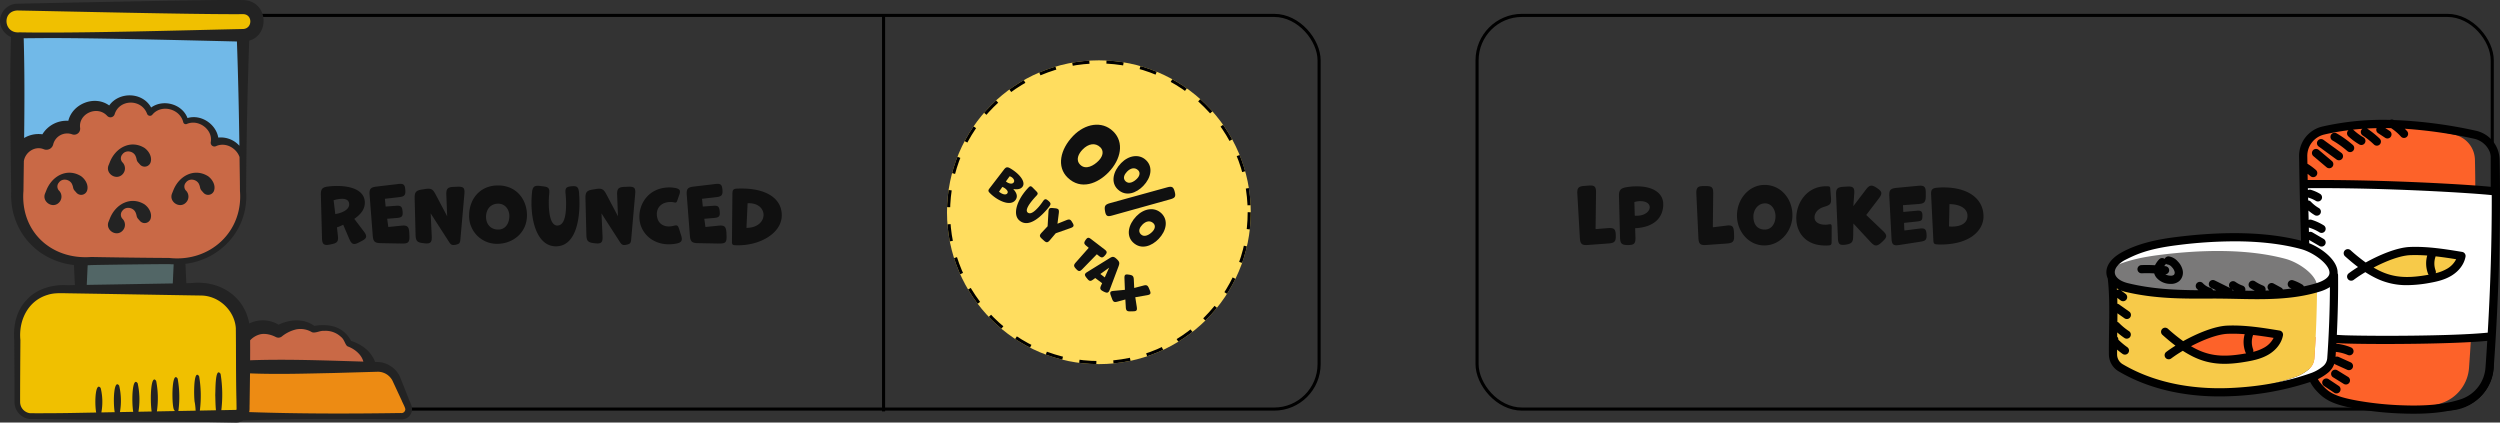 <?xml version="1.0" encoding="UTF-8"?>
<svg xmlns="http://www.w3.org/2000/svg" width="1613" height="272.616" viewBox="0 0 1613 272.616">
  <rect x="0" y="0" width="1613" height="272.616" fill="#333333" stroke="none"/>
  <g id="Gruppe_46" data-name="Gruppe 46" transform="translate(-153 -1233.066)">
    <g id="Gruppe_30" data-name="Gruppe 30">
      <g id="Rechteck_9" data-name="Rechteck 9" transform="translate(261.083 1242)" fill="none" stroke="#000" stroke-width="2">
        <rect width="744" height="256" rx="30" stroke="none"></rect>
        <rect x="1" y="1" width="742" height="254" rx="29" fill="none"></rect>
      </g>
      <line id="Linie_1" data-name="Linie 1" y2="256" transform="translate(723.083 1242.5)" fill="none" stroke="#000" stroke-width="2"></line>
      <path id="Pfad_229" data-name="Pfad 229" d="M15.19-28.665c2.45,0,4.606.833,4.606,3.675,0,3.087-4.018,5.39-8.967,6.174L9.751-27.734A19.656,19.656,0,0,1,15.19-28.665Zm7.889,12.936c4.312-2.94,6.811-6.321,6.811-10.437,0-7.84-8.477-10.78-17.787-10.78a46.545,46.545,0,0,0-5.831.343c-3.773.441-4.851,1.617-4.753,5.439L2.254-3.283C2.352.588,3.43,1.617,7.2.882l.98-.2C12.054-.1,12.936-.98,12.495-4.9l-.588-5.341a24.677,24.677,0,0,0,4.018-1.715l3.92,9.163C21.413.784,22.687,1.274,26.166-.539l1.666-.882c3.43-1.764,3.724-3.087,1.421-6.174Zm35.476,8.82c-.245-3.92-1.274-4.8-5.194-4.41l-8.33.833L44.3-15.778l6.468-.539c3.087-.294,3.773-1.127,3.479-4.214-.294-3.185-1.127-3.871-4.263-3.626l-6.664.49-.49-5,9.31-1.078c3.332-.392,4.116-1.323,3.871-4.7-.294-3.43-1.176-4.165-4.508-3.773L37.436-36.554c-3.92.49-4.753,1.519-4.459,5.488L34.986-5c.294,3.969,1.323,4.9,5.292,4.949L54.047.2c3.92.049,4.753-.931,4.606-4.851ZM94.129-31.85c.343-3.871-.588-4.753-4.459-4.606l-2.5.1c-3.92.147-4.851,1.274-4.7,5.194l.539,13.769L75.558-31.507c-1.862-3.577-3.087-4.067-7.056-3.43l-1.813.294c-3.969.637-4.753,1.862-4.655,5.831l.588,23.373c.1,3.969,1.078,5,5,5.39l.784.1c3.822.392,4.8-.539,4.655-4.41l-.686-14.9L84.231-.833C85.456,1.078,86.24,1.421,88.494.98,90.8.49,91.336-.1,91.532-2.352Zm21.707-5.439c-11.76,0-18.669,8.869-18.669,19.551A17.944,17.944,0,0,0,115.2.392c10.192,0,19.306-7.1,19.306-18.473C134.505-28.028,127.841-37.289,115.836-37.289Zm.147,28.469c-5.39,0-7.889-4.018-7.889-8.134,0-5.1,3.087-8.575,7.84-8.575,4.7,0,7.2,4.067,7.2,7.889C123.137-12.446,120.344-8.82,115.983-8.82ZM159.74-25.529c0,8.281-1.372,14.112-5.684,14.112-3.822,0-5.488-6.076-5.488-15.141,0-1.47.1-3.234.245-4.9.441-4.067-.2-4.851-4.263-5.292l-1.47-.2c-3.871-.49-5,.539-5.341,4.361-.2,2.156-.343,4.361-.343,6.272,0,15.239,5.047,28.322,15.778,28.322,11.613,0,15.19-14.357,15.19-27.783,0-2.4-.1-4.8-.294-7.056-.343-3.381-1.323-4.263-4.7-3.92-3.626.294-4.312,1.176-3.969,4.7C159.593-30.037,159.74-27.832,159.74-25.529Zm44.59-6.321c.343-3.871-.588-4.753-4.459-4.606l-2.5.1c-3.92.147-4.851,1.274-4.7,5.194l.539,13.769-7.448-14.112c-1.862-3.577-3.087-4.067-7.056-3.43l-1.813.294c-3.969.637-4.753,1.862-4.655,5.831l.588,23.373c.1,3.969,1.078,5,5,5.39l.784.1c3.822.392,4.8-.539,4.655-4.41l-.686-14.9L194.432-.833c1.225,1.911,2.009,2.254,4.263,1.813,2.3-.49,2.842-1.078,3.038-3.332Zm21.707,21.021c-4.165,0-7.742-2.5-7.742-8.134,0-3.871,2.793-7.644,8.967-7.644a8.439,8.439,0,0,1,1.911.2c1.568.392,1.862.2,2.352-1.274l1.274-3.626c.931-2.646.343-3.724-2.45-4.312a21.084,21.084,0,0,0-3.822-.392c-13.083,0-19.5,9.9-19.5,18.914,0,9.751,7.742,17.787,19.012,17.787A27.239,27.239,0,0,0,230.79.245c3.479-.686,4.214-1.96,3.185-5.292l-1.323-4.165c-.735-2.352-1.225-2.646-3.626-2.009A12.515,12.515,0,0,1,226.037-10.829Zm37.142,3.92c-.245-3.92-1.274-4.8-5.194-4.41l-8.33.833-.735-5.292,6.468-.539c3.087-.294,3.773-1.127,3.479-4.214-.294-3.185-1.127-3.871-4.263-3.626l-6.664.49-.49-5,9.31-1.078c3.332-.392,4.116-1.323,3.871-4.7-.294-3.43-1.176-4.165-4.508-3.773L242.06-36.554c-3.92.49-4.753,1.519-4.459,5.488L239.61-5c.294,3.969,1.323,4.9,5.292,4.949L258.671.2c3.92.049,4.753-.931,4.606-4.851Zm7.693,8.232c14.308,0,28.028-7.938,28.028-19.355S288.022-35.28,273.273-35.28c-1.029,0-2.107,0-3.136.049-2.45.1-3.038.735-3.087,3.185L266.756-.882c0,1.617.392,2.058,2.009,2.156C269.451,1.323,270.186,1.323,270.872,1.323ZM276.115-9.9l.735-15.876c.294,0,.588-.049.833-.049,6.272,0,9.457,3.724,9.457,7.546C287.14-14.161,283.465-9.947,276.115-9.9Z" transform="translate(358.5 1390)" fill="#101010"></path>
      <g id="food_1_" data-name="food (1)" transform="translate(153 1233.066)">
        <g id="a" transform="translate(2.077 4.578)">
          <path id="Pfad_161" data-name="Pfad 161" d="M148.634,68.306v54.613H12.1a9.129,9.129,0,0,1-9.1-9.1V68.306A27.328,27.328,0,0,1,30.306,41h91.021A27.328,27.328,0,0,1,148.634,68.306Z" transform="translate(6.102 141.042)" fill="#f0c000"></path>
          <path id="Pfad_162" data-name="Pfad 162" d="M164.838,10.1a8.9,8.9,0,0,1-2.685,6.417,8.9,8.9,0,0,1-6.417,2.685H10.1A9.129,9.129,0,0,1,1,10.1,8.9,8.9,0,0,1,3.685,3.685,8.9,8.9,0,0,1,10.1,1H155.736A9.129,9.129,0,0,1,164.838,10.1Z" transform="translate(-1 -1)" fill="#f0c000"></path>
          <path id="Pfad_163" data-name="Pfad 163" d="M148.634,5V86.919a13.635,13.635,0,0,0-13.653-13.653,13.138,13.138,0,0,0-4.642.865c0-.273.091-.592.091-.865a13.624,13.624,0,0,0-18.75-12.652,13.519,13.519,0,0,0-23.074-5.689,13.6,13.6,0,0,0-25.577,0,13.594,13.594,0,0,0-23.62,9.239c0,.273.091.592.091.865a13.139,13.139,0,0,0-4.642-.865,13.533,13.533,0,0,0-13.107,10.1A13.624,13.624,0,0,0,3,86.919V5Z" transform="translate(6.102 13.204)" fill="#71b9e8"></path>
          <path id="Pfad_164" data-name="Pfad 164" d="M148.634,54.96V77.715a40.963,40.963,0,0,1-40.96,40.96H43.96A40.963,40.963,0,0,1,3,77.715V54.96A13.624,13.624,0,0,1,21.75,42.308,13.533,13.533,0,0,1,34.857,32.2a13.139,13.139,0,0,1,4.642.865c0-.273-.091-.592-.091-.865a13.594,13.594,0,0,1,23.62-9.239,13.6,13.6,0,0,1,25.577,0,13.519,13.519,0,0,1,23.074,5.689,13.624,13.624,0,0,1,18.75,12.652c0,.273-.091.592-.091.865a13.139,13.139,0,0,1,4.642-.865A13.635,13.635,0,0,1,148.634,54.96Z" transform="translate(6.102 45.164)" fill="#c96946"></path>
          <path id="Pfad_165" data-name="Pfad 165" d="M12,37H75.715V55.2H12Z" transform="translate(38.062 126.838)" fill="#526666"></path>
          <path id="Pfad_166" data-name="Pfad 166" d="M137.308,83.857H35V52h86.561a13.686,13.686,0,0,1,12.561,8.283l7.373,17.249A4.523,4.523,0,0,1,137.308,83.857Z" transform="translate(119.736 180.104)" fill="#ed8b13"></path>
          <path id="Pfad_167" data-name="Pfad 167" d="M116.919,73.225H35v-18.2c9.1-13.653,22.755-4.551,22.755-4.551,13.653-9.1,22.755-1.411,22.755-1.411,18.2-4.551,22.755,9.1,22.755,9.1C116.919,62.712,116.919,73.225,116.919,73.225Z" transform="translate(119.736 158.879)" fill="#c96946"></path>
        </g>
        <g id="b" transform="translate(0 0)">
          <path id="Pfad_168" data-name="Pfad 168" d="M43.862,184.007c-8.988-.569-19.6,2.153-25.932,9.33-6.868,6.849-8.888,16.748-8.2,26.091l.177,26.61v13.307a11.009,11.009,0,0,0,9.621,10.982c17.7,0,113.44,1.939,133.273,2.28a8.247,8.247,0,0,0,4.578-1.293c19.369-.742,38.739-1.051,58.108-1.042l29.068.086,14.536.237a6.961,6.961,0,0,0,4.729-1.393,6.773,6.773,0,0,0,2.553-4.533c.246-3.286-1.547-5.3-2.348-7.951L258.6,243.075a16.619,16.619,0,0,0-13.89-9.516c-.724-.018-1.47-.041-2.2-.059-2.462-6.872-8.624-11.4-15.455-13.553a18.206,18.206,0,0,0-3.928-5.188c-5.215-5.038-12.93-5.689-19.774-4.492-6.758-4.97-15.774-4.292-23.078-.783a19.793,19.793,0,0,0-18.9-.765c-3.177-17.353-18.7-28.126-37.678-26.059l-2.926.05-.578-12.474c22.987-2.89,40.928-22.409,39.153-47.031q.266-48.489,1.989-96.974C174.919,22.39,173.558.481,157.361.03L156,.017l-2.722-.023L142.383,0C114.449.258,40.631,1.778,11.722,2.388a11.31,11.31,0,0,0-10.4,7.2c-2.38,5.652.965,12.11,6.3,14.295C6.644,56.991,7.349,90.1,7.768,123.2c-1.265,25.627,16.68,45.133,40.482,47.786l.6,12.939c-2.931.05-4.988.082-4.988.082Zm209.854,61.48,6.071,13.052c.432,1.192,2.421,4.719,2.262,5.684a2.5,2.5,0,0,1-2.949,2.253c-31.794.492-65.927.523-97.811-.61a8.225,8.225,0,0,0,.191-.942c.141-1.743.027-2.371.1-3.773.086-6.572.2-13.407.278-20.252,17.881.71,35.762.127,53.639-.232l28.922-.824A10.682,10.682,0,0,1,253.716,245.487ZM178.578,217.48a3.555,3.555,0,0,0,3.7-.314,23.178,23.178,0,0,1,9.371-4.647,14.289,14.289,0,0,1,10.158,1.811c2.312.828,5.234-1.12,7.755-.856A14.488,14.488,0,0,1,220.6,217.4c2.23,1.675,2.681,5.379,4.31,6.108,4.455,1.6,8.938,5.27,10.062,9.789-23.957-.7-49.465-1.716-73.049-.851.027-4.351.036-8.656,0-12.87a13.124,13.124,0,0,1,6.522-3.882c3.168-.787,7.3.273,10.122,1.789ZM130.3,190.67c11.446.1,21.6,9.625,22.4,21.026.187,14.846.018,31.157.391,46.13l.091,6.2a.442.442,0,0,1-.378.432l-9.462.178a84.083,84.083,0,0,0-.478-23.411c-3.686-5.2-3.236,11.81-3.45,13.653.109.942.046,5.925.464,9.821l-10.395.2a75.008,75.008,0,0,0-.469-22.15c-3.932-5.68-3.391,15.619-2.785,16.985a45.75,45.75,0,0,1,.537,5.22l-11.141.209a66.518,66.518,0,0,0-.46-20.894c-4.178-6.162-3.923,19.629-2.125,20.316a2.3,2.3,0,0,1,.218.623l-11.491.214a58.544,58.544,0,0,0-.451-19.633c-3.422-5.147-4.091,11.742-2.926,19.7l-8.52.159a49.37,49.37,0,0,0-.492-18.341c-3.427-4.915-4.073,10.932-2.894,18.4l-8.551.159a42.722,42.722,0,0,0-.492-17.048c-3.413-4.665-4.064,10.131-2.89,17.112l-8.6.159a37.565,37.565,0,0,0-.451-15.756c-3.391-4.4-4.069,9.339-2.908,15.82l-16.229.3c-8.77.159-17.963.187-26.392.15a7.308,7.308,0,0,1-6.444-7.259c-.046-8.492.123-31.148.182-39.917-1.274-12.779,4.993-25.554,17.713-29.227,3.9-1.252,7.851-1.07,12.443-.983l26.61.437,53.22.915,6.608.1ZM141.378,88.758c-1.552-8.815-11.155-15.187-19.856-12.6-3.459-9.1-15.7-12.443-23.474-6.781C92.581,59.367,77.531,58.917,71,68.046c-9.352-6.813-23.656-1.183-26.373,9.885A18.279,18.279,0,0,0,27.9,86.651a17.979,17.979,0,0,0-11.783,2.385c.25-21.449.337-42.9-.282-64.352,3.9-.036,9.052-.082,10.859-.091C55.158,24.306,121.062,26,153.4,26.763c.81,22.423,1.293,44.846,1.6,67.269a16.1,16.1,0,0,0-13.621-5.27Zm-129.655-82c34.629.655,107.664,2.408,141.556,2.394.846-.009,3.281-.027,4.082-.036,6.321.077,6.208,9.348,0,9.589-37.387.806-107.737,2.867-144.278,2.153-10.213.978-11.51-13.667-1.356-14.1ZM15.677,123.2q.123-9.619.259-19.233c.9-5.853,7.2-10.017,12.816-7.7a4.5,4.5,0,0,0,6.1-3.04,9.314,9.314,0,0,1,12-6.649,4.106,4.106,0,0,0,2.075.287,3.846,3.846,0,0,0,3.309-4.319c-1.242-9.216,11.018-14.723,17.4-7.873a3.03,3.03,0,0,0,1.356.892A2.819,2.819,0,0,0,74.509,73.7c3.045-9.839,17.258-10.058,20.921-.319a1.98,1.98,0,0,0,3.354.669c5.807-7.15,18.068-3.9,20.052,5.006a1.706,1.706,0,0,0,2.23.928c7.573-3.336,16.985,3.636,15.465,11.755a2.4,2.4,0,0,0,3.427,2.539c5.985-2.722,13.034,1.074,15.132,7.027.086,7.3.237,14.6.278,21.891,2.148,26.537-19.62,46.2-45.725,43.221-12.515-.036-37.7-.369-50.212-.619-25.718,1.952-45.811-16.375-43.754-42.6ZM57.106,171.15c.778-.05,1.543-.046,2.326-.132,12.511-.25,37.7-.587,50.212-.619.992.1,1.966.091,2.945.127l-.569,12.338-41.547.71s-7.091.118-13.954.228Z" transform="translate(-0.544 0.006)" fill="#232323"></path>
          <path id="Pfad_169" data-name="Pfad 169" d="M25.285,39.7a5.478,5.478,0,0,0-.1-7.746,3.834,3.834,0,0,1-.046-5.074c2.371-3.327,7.582-2.039,8.7,1.452.655,1.4.337,2.412,1.406,3.623l1.32,1.5a4.033,4.033,0,0,0,6.831-1.5c1.083-3.563-1.2-7.286-3.928-9.248-8.7-5.4-18.659-.46-22.428,9.248l-.76,1.893C14.008,39.217,21.221,44,25.285,39.7Z" transform="translate(53.786 72.748)" fill="#232323"></path>
          <path id="Pfad_170" data-name="Pfad 170" d="M34.389,35.954c1.083-3.563-1.2-7.286-3.928-9.248-8.7-5.4-18.659-.46-22.428,9.248l-.76,1.893C5.007,43.217,12.22,48,16.284,43.7a5.478,5.478,0,0,0-.1-7.746,3.834,3.834,0,0,1-.046-5.074c2.371-3.327,7.582-2.039,8.7,1.452.655,1.4.337,2.412,1.406,3.623l1.32,1.5A4.033,4.033,0,0,0,34.389,35.954Z" transform="translate(21.823 86.952)" fill="#232323"></path>
          <path id="Pfad_171" data-name="Pfad 171" d="M34.285,43.7a5.478,5.478,0,0,0-.1-7.746,3.834,3.834,0,0,1-.046-5.074c2.371-3.327,7.582-2.039,8.7,1.452.655,1.4.337,2.412,1.406,3.623l1.32,1.5a4.033,4.033,0,0,0,6.831-1.5c1.083-3.563-1.2-7.286-3.928-9.248-8.7-5.4-18.659-.46-22.428,9.248l-.76,1.893C23.008,43.217,30.221,48,34.285,43.7Z" transform="translate(85.746 86.952)" fill="#232323"></path>
          <path id="Pfad_172" data-name="Pfad 172" d="M25.285,47.7a5.478,5.478,0,0,0-.1-7.746,3.834,3.834,0,0,1-.046-5.074c2.371-3.327,7.582-2.039,8.7,1.452.655,1.4.337,2.412,1.406,3.623l1.32,1.5a4.033,4.033,0,0,0,6.831-1.5c1.083-3.563-1.2-7.286-3.928-9.248-8.7-5.4-18.659-.46-22.428,9.248l-.76,1.893C14.008,47.217,21.221,52,25.285,47.7Z" transform="translate(53.786 101.156)" fill="#232323"></path>
        </g>
      </g>
      <g id="Ellipse_9" data-name="Ellipse 9" transform="translate(764 1272)" fill="#ffdd5f" stroke="#000" stroke-width="2" stroke-dasharray="11">
        <circle cx="98" cy="98" r="98" stroke="none"></circle>
        <circle cx="98" cy="98" r="97" fill="none"></circle>
      </g>
      <g id="Rechteck_10" data-name="Rechteck 10" transform="translate(1105 1242)" fill="none" stroke="#000" stroke-width="2">
        <rect width="657" height="256" rx="30" stroke="none"></rect>
        <rect x="1" y="1" width="655" height="254" rx="29" fill="none"></rect>
      </g>
      <path id="Pfad_231" data-name="Pfad 231" d="M27-5.243c-.1-3.92-1.127-4.8-5.047-4.508l-7.987.637.294-23.569c.049-3.92-.931-4.8-4.851-4.508l-2.6.2C2.842-36.7,1.96-35.672,2.205-31.7L3.822-3.43C4.067.49,5.1,1.421,9.016,1.127L22.3.147C26.264-.147,27.146-1.127,27-5.243ZM39.494-9.7c12.005-.539,18.13-6.664,18.13-15.435,0-7.546-7.105-11.564-16.807-11.564a38.115,38.115,0,0,0-7.154.588c-3.577.637-4.7,2.009-4.606,5.684l.686,26.7c.1,3.969,1.078,4.9,5.047,4.9,4.067,0,5-.931,4.9-4.851Zm1.029-8.036a11.507,11.507,0,0,1-1.274-.049L39-26.558a12.016,12.016,0,0,1,3.822-.588c4.165,0,6.076,1.862,6.076,3.92C48.9-20.629,45.864-17.738,40.523-17.738Zm62.72,10.633c-.2-3.871-1.078-4.753-4.949-4.263L89.621-10.29l.245-21.9c.049-3.92-.931-4.7-4.851-4.7H83.643c-3.92,0-4.851,1.176-4.655,5.1L80.311-3.43c.2,3.92,1.225,4.851,5.145,4.557L98.539.2c3.969-.294,5-1.274,4.8-5.243Zm37.73-10.927c0-10.829-7.6-19.6-17.934-19.6-10.143,0-17.836,9.163-17.836,19.747,0,10.437,7.6,19.306,17.689,19.306C133.084,1.421,140.973-7.742,140.973-18.032ZM123.137-8.82c-5.047,0-7.35-3.675-7.35-8.33,0-4.557,3.087-8.575,7.5-8.575,4.116,0,6.762,3.871,6.762,8.428C130.046-12.789,127.547-8.82,123.137-8.82Zm38.955-3.136c-3.332,0-6.86-1.323-6.86-4.655,0-2.989,2.156-5.684,6.174-6.86,4.263-1.274,4.753-1.96,4.41-6.37l-.441-5.537c-.1-.98-.343-1.274-1.372-1.323a12.839,12.839,0,0,0-1.372-.049c-12.152,0-19.159,10.535-19.159,20.531,0,9.065,5.782,17.689,18.718,17.689.686,0,1.372,0,2.107-.049,1.519-.1,1.96-.539,1.96-2.107l.049-9.8c0-1.715-.343-1.96-2.009-1.666A10.552,10.552,0,0,1,162.092-11.956ZM188.6-18.228l8.134-10.682c2.4-3.136,2.156-4.459-1.078-6.615l-.294-.2c-3.283-2.156-4.655-1.96-7.056,1.225l-8.036,10.584.588-8.036c.294-3.871-.686-4.851-4.557-4.606l-2.45.147c-3.92.245-4.851,1.274-4.7,5.194l1.176,28.028C170.471.637,171.5,1.47,175.273.931c3.969-.588,4.851-1.617,4.9-5.537l.147-8.134L191.394-.784c2.695,2.891,4.067,2.94,7.007.343l.882-.833c2.842-2.7,2.94-3.92.147-6.615Zm38.906,12.4c-.2-3.283-1.176-4.018-4.41-3.626l-9.9,1.225-.2-4.9,8.673-.931c2.744-.294,3.185-.98,3.185-3.724,0-2.793-.931-3.43-3.626-3.185l-8.722.784-.2-4.361,9.9-.735c3.969-.294,4.8-1.323,4.8-5.292v-2.058c0-3.92-1.078-4.8-5-4.41l-13.867,1.323c-3.969.392-4.851,1.421-4.655,5.39l1.421,27.342c.2,3.871,1.225,4.753,5.1,4.116l13.769-2.156C227.066-1.519,227.7-2.45,227.507-5.831ZM236.523.833c18.963,0,27.734-9.065,27.734-18.179,0-10.78-9.114-18.669-25.823-18.669a38.883,38.883,0,0,0-4.165.2c-3.136.294-3.969,1.274-3.822,4.459l1.47,29.792c.1,1.715.539,2.205,2.3,2.3C235,.784,235.739.833,236.523.833Zm7.2-11.564c-.539,0-1.127-.049-1.715-.1l.294-14.406c7.154.1,11.613,2.989,11.613,7.546C253.918-13.034,249.851-10.731,243.726-10.731Z" transform="translate(1168.5 1390)" fill="#101010"></path>
      <g id="Canned_Fish" transform="translate(1512.035 1310.169)">
        <g id="Gruppe_20" data-name="Gruppe 20" transform="translate(0)">
          <g id="Gruppe_9" data-name="Gruppe 9" transform="translate(126.987 2.972)">
            <path id="Pfad_113" data-name="Pfad 113" d="M8.017,36.093c.077,4.973.181,11.06.31,17.872.622,29.036,1.84,71.308,2.616,97.909.181,6.657.363,12.329.492,16.577a25.843,25.843,0,0,0,6.321,16.24A28.968,28.968,0,0,0,24.7,190.8c5.8,3.03,12.277,4.507,18.727,5.62a206.422,206.422,0,0,0,28.777,2.9h.1c8.522-.285,17.458-1.425,25.591-4.274a25.906,25.906,0,0,0,17.121-22.638c.492-6.657.932-13.417,1.32-20.229,1.839-30.745,2.849-62.656,2.72-93.454q0-10.334-.233-20.436a16.929,16.929,0,0,0-13.287-16.215,295.483,295.483,0,0,0-52.166-6.838,165.353,165.353,0,0,0-32.377,4.144A16.888,16.888,0,0,0,8.017,36.093Z" transform="translate(-8.016 -15.241)" fill="#fd6229"></path>
          </g>
          <g id="Gruppe_10" data-name="Gruppe 10" transform="translate(127.299 41.641)">
            <path id="Pfad_114" data-name="Pfad 114" d="M3,29.913c.622,29.036,1.84,71.308,2.616,97.909A151.83,151.83,0,0,0,29.863,130.1c16.137.518,32.274.311,48.41.1,15.36-.181,30.745-.388,46-2.072,1.839-30.745,2.849-62.656,2.72-93.454-9.713-1.269-19.737-1.606-29.191-2.2Q50.441,29.486,3,29.913Z" transform="translate(-3.002 -29.86)" fill="#fff"></path>
          </g>
          <g id="Gruppe_11" data-name="Gruppe 11" transform="translate(155.693 84.815)">
            <path id="Pfad_115" data-name="Pfad 115" d="M11.389,47.594c5.77,5.178,11.93,10.015,18.859,13.494,11.434,5.74,21.92,5.187,34.1,2.991,4.406-.794,8.84-1.907,12.664-4.234s7-6.035,7.8-10.441c-10.995-1.8-22.08-3.6-33.212-3.153S22.533,56.013,13.646,62.73C23.332,58.5,22.177,53.418,11.389,47.594Z" transform="translate(-11.389 -46.182)" fill="#f7ca49"></path>
          </g>
          <g id="Gruppe_12" data-name="Gruppe 12" transform="translate(2.658 75.977)">
            <path id="Pfad_116" data-name="Pfad 116" d="M42.581,65.594c.1.673.233,1.347.31,2.046,1.217,4.041,5.7,6.838,10,7.874,18.7,4.429,36.392,4.377,55.637,4.248,22.586-.13,45.742,1.994,67.293-4.662a6.193,6.193,0,0,0,.648-.181c6.631-2.1,9.558-5.077,10-8.263,1.088-7.485-11.137-16.292-20.384-18.779-25.2-6.734-54.989-5.776-80.632-2.564C73.508,46.789,61.463,49.2,50.947,55c-.337.181-.648.389-.985.57-2.8,1.684-5.517,3.963-6.708,6.787A7.716,7.716,0,0,0,42.581,65.594Z" transform="translate(-42.579 -42.84)" fill="#fff"></path>
          </g>
          <g id="Gruppe_13" data-name="Gruppe 13" transform="translate(2.658 84.835)">
            <path id="Pfad_117" data-name="Pfad 117" d="M46.622,60.084c.1.673.233,1.347.31,2.046,1.217,4.041,5.7,6.838,10,7.874,18.7,4.429,36.392,4.377,55.637,4.248,22.586-.13,45.742,1.994,67.293-4.662.622-7.382-11.319-15.929-20.41-18.364-25.2-6.735-54.99-5.776-80.633-2.565C67.991,50.008,57.061,52.106,47.3,56.847A7.716,7.716,0,0,0,46.622,60.084Z" transform="translate(-46.621 -46.189)" fill="#7a7979"></path>
          </g>
          <g id="Gruppe_14" data-name="Gruppe 14" transform="translate(67.647 100.362)">
            <path id="Pfad_118" data-name="Pfad 118" d="M42.483,127.615c3.937.155,7.9.13,11.811-.026a181.279,181.279,0,0,0,53.954-9.972,28.526,28.526,0,0,0,7.926-4.585,10.153,10.153,0,0,0,3.807-7.149c1.217-16.81,1.891-37.584,1.683-53.824-.466,3.186-3.393,6.139-10.05,8.185-.285.077-.6.181-.88.259-.052,14.609-.7,31.367-1.71,45.38a10.15,10.15,0,0,1-3.807,7.149,28.161,28.161,0,0,1-7.926,4.585,181.279,181.279,0,0,1-53.954,9.972C43.053,127.589,42.768,127.615,42.483,127.615Z" transform="translate(-42.483 -52.059)" fill="#fff"></path>
          </g>
          <g id="Gruppe_15" data-name="Gruppe 15" transform="translate(3.256 100.181)">
            <path id="Pfad_119" data-name="Pfad 119" d="M47.458,60.357c.907,13.857.026,29.735.181,43.152a10.016,10.016,0,0,0,4.973,8.5c17.406,10.257,38,15.049,58.408,15.723.285,0,.57-.026.855-.026a181.279,181.279,0,0,0,53.954-9.972,28.16,28.16,0,0,0,7.926-4.585A10.15,10.15,0,0,0,177.562,106c1.011-14.013,1.658-30.771,1.71-45.38-14.194,4.222-29.062,4.637-43.981,4.43h-.415c-7.589-.1-15.178-.363-22.716-.389-19.245-.026-36.936-.13-55.585-4.714-4.3-1.062-8.755-3.885-9.946-7.951C46.992,54.658,47.251,57.455,47.458,60.357Z" transform="translate(-46.629 -51.99)" fill="#f7ca49"></path>
          </g>
          <g id="Gruppe_18" data-name="Gruppe 18" transform="translate(37.919 135.558)">
            <g id="Gruppe_16" data-name="Gruppe 16">
              <path id="Pfad_120" data-name="Pfad 120" d="M55.912,66.777c5.77,5.178,11.93,10.015,18.859,13.494,11.434,5.74,21.92,5.187,34.1,2.991,4.406-.794,8.84-1.907,12.664-4.234s7-6.035,7.8-10.441c-10.995-1.8-22.08-3.6-33.212-3.153S67.056,75.2,58.169,81.913C70.5,78.27,68.139,73.051,55.912,66.777Z" transform="translate(-55.912 -65.365)" fill="#fd6229"></path>
            </g>
            <g id="Gruppe_17" data-name="Gruppe 17" transform="translate(53.258 1.621)">
              <path id="Pfad_121" data-name="Pfad 121" d="M64.358,65.977a16.058,16.058,0,0,0-.292,12.036" transform="translate(-63.036 -65.977)" fill="#fd6229"></path>
            </g>
          </g>
          <g id="Gruppe_19" data-name="Gruppe 19">
            <path id="Pfad_122" data-name="Pfad 122" d="M24.425,61.5a82.874,82.874,0,0,0-7.539,4.988,2.645,2.645,0,0,1-3.19-4.221c1.673-1.263,3.71-2.653,6-4.076-2.667-2-5.44-4.3-8.424-6.98A2.645,2.645,0,0,1,14.8,47.273a110.655,110.655,0,0,0,9.864,8c9.049-5.017,20.215-9.682,28.474-10.015,11.427-.475,22.771,1.392,33.746,3.183a2.646,2.646,0,0,1,2.176,3.082c-.868,4.81-4.159,9.269-9.027,12.232-4.39,2.671-9.324,3.813-13.571,4.577A85.21,85.21,0,0,1,51.383,69.9a44.578,44.578,0,0,1-20.675-4.8A66.57,66.57,0,0,1,24.425,61.5Zm58.588-8.331c-4.372-.707-8.8-1.372-13.231-1.87a13.293,13.293,0,0,0,.01,9.245,2.58,2.58,0,0,1,.034,1.635,27.286,27.286,0,0,0,7.458-2.947A14.675,14.675,0,0,0,83.013,53.168ZM65.28,63.161a2.631,2.631,0,0,1-.429-.732,18.651,18.651,0,0,1-.492-11.648,98.227,98.227,0,0,0-11-.24c-6.521.263-15.621,3.818-23.631,8.005,1.121.656,2.237,1.261,3.358,1.824C43.5,65.6,53.15,65.331,65.28,63.161Z" transform="translate(142.658 36.986)"></path>
            <path id="Pfad_123" data-name="Pfad 123" d="M10.779,100.483l.39-.227c.194-.116.389-.232.567-.328,11.622-6.412,25.052-8.711,35.451-10C79,85.95,106,86.754,127.541,92.266c-.878-33.147-.95-38.872-1.2-54.29a19.416,19.416,0,0,1,15.018-19.317,175.824,175.824,0,0,1,43.655-4.279,2.586,2.586,0,0,1,2.413.076,297.513,297.513,0,0,1,52.894,6.885A19.484,19.484,0,0,1,255.7,40.079c.847,36.332-.326,87.119-3.813,134.377A28.494,28.494,0,0,1,233,199.4c-12.343,4.311-26.729,4.875-39.907,4.422a210.331,210.331,0,0,1-29.148-2.94c-16.838-2.914-21.706-6.383-27.209-12.6a26.234,26.234,0,0,1-3.25-4.809,185.357,185.357,0,0,1-51.924,9.185c-24.95,1.01-50.409-3.534-71.676-16.068a12.712,12.712,0,0,1-6.258-10.726v0c-.189-15.42,1.011-34.051-.739-49.1C0,110.051,4.522,104.263,10.779,100.483ZM8.8,124.033a2.608,2.608,0,0,1,1.478-.159c-.515-.244-1.024-.5-1.522-.8C8.772,123.392,8.779,123.718,8.8,124.033Zm74.646.423.81.011q-.626-.356-1.23-.748A2.65,2.65,0,0,1,83.443,124.456Zm1.17-31.741A297.276,297.276,0,0,0,47.84,95.18c-20.168,2.5-27.509,6.43-34.442,9.9-9.412,5.7-7.025,12.257,2.427,14.616,15.465,3.793,30.266,4.445,45.541,4.575-.361-.328-.729-.648-1.061-1.01a2.646,2.646,0,0,1,3.9-3.575,10.971,10.971,0,0,0,4.935,3.074,2.6,2.6,0,0,1,1.668,1.555c.693,0,1.392.028,2.085.034l-3.369-1.666a2.646,2.646,0,0,1,2.346-4.743L81.9,122.9a2.613,2.613,0,0,1-.324-3.362,2.644,2.644,0,0,1,3.688-.63,19,19,0,0,0,4.683,2.42,2.632,2.632,0,0,1,1.636,3.237q3.06.03,6.129.022c-.966-.521-1.914-1.077-2.823-1.691a2.646,2.646,0,0,1,2.96-4.386,27.63,27.63,0,0,0,5.254,2.777,2.622,2.622,0,0,1,1.525,3.194c.827-.024,1.651-.076,2.477-.11a2.614,2.614,0,0,1-.81-3.379,2.645,2.645,0,0,1,3.588-1.057l4.97,2.71a2.579,2.579,0,0,1,1.049,1.149c1.869-.172,3.728-.393,5.58-.644-.233-.088-.458-.2-.694-.28a2.645,2.645,0,0,1,1.71-5.006,30.374,30.374,0,0,1,5.954,2.787,2.566,2.566,0,0,1,.965,1.13c2.8-.6,5.584-1.271,8.315-2.137,4.944-1.565,7.849-3.733,8.178-6.12.784-5.394-9.731-13.5-18.449-15.846C115.1,94.371,100.764,92.715,84.613,92.715ZM250.409,40.2a14.22,14.22,0,0,0-11.2-13.691,306.19,306.19,0,0,0-44.677-6.432c.507.509,1.012,1.02,1.491,1.558a2.645,2.645,0,0,1-3.955,3.513,32.9,32.9,0,0,0-6.368-5.458c-1.247-.028-2.492-.037-3.739-.043l2.852,1.876a2.646,2.646,0,0,1-2.906,4.422l-4.618-3.038a2.61,2.61,0,0,1-.94-3.211q-3.1.072-6.189.246c.037.023.081.024.117.048a59.608,59.608,0,0,1,8.012,6.432,2.646,2.646,0,1,1-3.658,3.823,54.052,54.052,0,0,0-7.3-5.859,2.646,2.646,0,0,1-.727-3.671,2.609,2.609,0,0,1,.6-.6q-3.107.227-6.2.562a2.57,2.57,0,0,1,.692.42,35.468,35.468,0,0,0,6.142,4.539,2.644,2.644,0,1,1-2.666,4.567A40.708,40.708,0,0,1,158.122,25a2.646,2.646,0,0,1-.152-3.738,2.468,2.468,0,0,1,.326-.236,152.345,152.345,0,0,0-15.729,2.788A14.158,14.158,0,0,0,131.63,37.9c.023,1.471.048,3.076.076,4.737a41.928,41.928,0,0,1,5.476,4.049,2.646,2.646,0,0,1-3.5,3.973c-.6-.528-1.235-1.015-1.869-1.5q.035,1.956.074,4.009c52.228-.365,107.5,3.188,118.733,4.446C250.606,51.753,250.541,45.906,250.409,40.2Zm.232,22.714c-9.956-1.148-66.678-4.9-118.642-4.479.01.41.02.815.03,1.224a2.629,2.629,0,0,1,1.888-.181,25.189,25.189,0,0,1,5.972,2.627,2.645,2.645,0,0,1-2.738,4.526,19.869,19.869,0,0,0-4.72-2.074,2.353,2.353,0,0,1-.288-.152q.023.971.047,1.938a2.618,2.618,0,0,1,1.741.807,22.842,22.842,0,0,0,5.164,4.107,2.644,2.644,0,1,1-2.658,4.572,28.026,28.026,0,0,1-4.089-2.964c.05,2.017.1,4.043.149,6.056a2.579,2.579,0,0,1,1.786-.126,33.6,33.6,0,0,1,7.95,3.611,2.644,2.644,0,1,1-2.8,4.49,28.269,28.269,0,0,0-6.694-3.038c-.045-.014-.076-.049-.12-.065q.038,1.481.077,2.962a2.618,2.618,0,0,1,2.207.174l7.268,4.239a2.646,2.646,0,0,1-2.666,4.572l-6.677-3.894c.019.7.036,1.4.054,2.1,9.029,3.682,18.652,11.54,18.313,19.392a2.6,2.6,0,0,1,.284,1.106c.145,11.563-.154,25.413-.79,38.632,1.866.112,3.733.223,5.548.282,17.611.561,68.959.584,91.812-1.72C249.788,121.912,250.72,92.353,250.641,62.917ZM140.7,184.784c4.486,5.073,7.791,8.053,24.134,10.883a205.051,205.051,0,0,0,28.527,2.865c12.392.431,26.22-.056,37.887-4.131a23.2,23.2,0,0,0,15.356-20.333c.417-5.643.789-11.369,1.131-17.132-22.047,2.15-72.166,2.337-91.67,1.708-1.843-.059-3.752-.176-5.654-.288l-.023.417a32.332,32.332,0,0,1,9.481,2.421,2.644,2.644,0,1,1-2.082,4.862,27.171,27.171,0,0,0-7.719-2c-.07,1.076-.141,2.149-.215,3.2a2.636,2.636,0,0,1,2.03.061l7.658,3.459a2.645,2.645,0,1,1-2.178,4.82l-7.661-3.459a2.585,2.585,0,0,1-.641-.461,12.747,12.747,0,0,1-4.085,5.842,32.847,32.847,0,0,1-6.52,4.114A21.149,21.149,0,0,0,140.7,184.784ZM8.915,165.8a7.3,7.3,0,0,0,3.653,6.231C36.359,186.047,63.1,188.119,81.345,187.37c19.284-.772,37.173-4.076,53.168-9.824a25.588,25.588,0,0,0,7.181-4.172,7.433,7.433,0,0,0,2.8-5.262c1.057-14.381,1.684-31.3,1.729-45.888a26.822,26.822,0,0,1-6.674,2.966c-17.78,5.479-36.647,5.05-54.892,4.634-3.4-.077-6.795-.123-10.185-.163-1.288-.005-2.58-.019-3.863-.01-19.01.119-36.978.248-56.276-4.319a21.256,21.256,0,0,1-2.949-.971l3.027,2.273a2.646,2.646,0,0,1-3.177,4.231l-2.2-1.652c.036,1.246.041,2.517.059,3.779a2.591,2.591,0,0,1,1.089.428l6.512,4.6a2.645,2.645,0,1,1-3.053,4.319l-4.512-3.187c-.006,1.85-.014,3.7-.037,5.549a2.606,2.606,0,0,1,1,.616,39.886,39.886,0,0,0,6.5,5.363,2.644,2.644,0,1,1-2.916,4.412A44.877,44.877,0,0,1,9,151.491c-.014.94-.024,1.842-.037,2.763a2.459,2.459,0,0,1,.752,1.941,48.71,48.71,0,0,0,5.814,4.854,2.646,2.646,0,0,1-3.064,4.314c-1.222-.869-2.406-1.8-3.553-2.767,0,1.063-.012,2.161,0,3.2Z" transform="translate(-1.996 -14.118)"></path>
            <path id="Pfad_124" data-name="Pfad 124" d="M100.811,65.23c-.107,0-.217,0-.327,0a11.739,11.739,0,0,1-8.906-4.066,7.732,7.732,0,0,1-1.411-2.7c-2.69-.146-5.386-.174-8.069-.057a2.645,2.645,0,0,1-.227-5.285c2.927-.125,5.871-.088,8.807.077a16.69,16.69,0,0,1,2.615-3.735,2.643,2.643,0,0,1,3.609-.344,2.673,2.673,0,0,1,2.7-1.6,9.384,9.384,0,0,1,5.865,3.343,11.577,11.577,0,0,1,3.033,5.461,7.375,7.375,0,0,1-2.082,7.016A8.1,8.1,0,0,1,100.811,65.23Zm2.512-7.825a6.633,6.633,0,0,0-1.75-2.963,4.521,4.521,0,0,0-2.5-1.656,2.629,2.629,0,0,1-1.355-.542,2.607,2.607,0,0,1-.449.713c-.222.253-.438.515-.65.776.3.037.608.061.91.1a2.634,2.634,0,0,1-.22,5.244,7.466,7.466,0,0,0,3.313.858,3.307,3.307,0,0,0,2.263-.527A2.243,2.243,0,0,0,103.323,57.406Z" transform="translate(-59.305 40.824)"></path>
            <path id="Pfad_125" data-name="Pfad 125" d="M59.325,66.454a110.471,110.471,0,0,0,9.864,8C78.238,69.435,89.4,64.77,97.665,64.437c11.445-.468,22.781,1.395,33.745,3.185a2.646,2.646,0,0,1,2.175,3.082c-.868,4.807-4.158,9.263-9.027,12.232-4.38,2.666-9.318,3.81-13.571,4.577-12.954,2.336-23.994,2.674-35.757-3.232a67.179,67.179,0,0,1-6.282-3.6,83.024,83.024,0,0,0-7.538,4.988,2.646,2.646,0,0,1-3.19-4.221c1.673-1.263,3.71-2.653,6-4.074-2.667-2-5.442-4.306-8.424-6.982a2.645,2.645,0,0,1,3.534-3.937Zm68.21,5.9c-4.368-.707-8.791-1.376-13.229-1.875a13.289,13.289,0,0,0,.01,9.247,2.58,2.58,0,0,1,.034,1.636,27.35,27.35,0,0,0,7.455-2.943A14.718,14.718,0,0,0,127.535,72.352ZM77.6,79.554c10.428,5.234,20.074,4.961,32.2,2.791a2.633,2.633,0,0,1-.432-.734,18.643,18.643,0,0,1-.491-11.651,97.609,97.609,0,0,0-11.005-.237c-6.523.263-15.622,3.818-23.633,8.005C75.365,78.384,76.481,78.991,77.6,79.554Z" transform="translate(-19.64 68.548)"></path>
            <path id="Pfad_126" data-name="Pfad 126" d="M37.91,18.684a2.645,2.645,0,0,1,3.614-.969,67.04,67.04,0,0,1,10.452,7.468A2.645,2.645,0,1,1,48.5,29.172,61.617,61.617,0,0,0,38.876,22.3,2.646,2.646,0,0,1,37.91,18.684Z" transform="translate(107.02 -8.783)"></path>
            <path id="Pfad_127" data-name="Pfad 127" d="M40.788,19.979a2.648,2.648,0,0,1,3.7-.581l11.528,8.39A2.645,2.645,0,1,1,52.9,32.066l-11.528-8.39A2.647,2.647,0,0,1,40.788,19.979Z" transform="translate(95.59 -6.265)"></path>
            <path id="Pfad_128" data-name="Pfad 128" d="M43.27,22.23A2.643,2.643,0,0,1,47,21.918l8.51,7.187a2.644,2.644,0,1,1-3.412,4.04l-8.51-7.187A2.645,2.645,0,0,1,43.27,22.23Z" transform="translate(89.987 -2.316)"></path>
            <path id="Pfad_129" data-name="Pfad 129" d="M38.985,76.4a2.642,2.642,0,0,1,3.641-.86L49.5,79.782a2.645,2.645,0,1,1-2.78,4.5l-6.879-4.244A2.645,2.645,0,0,1,38.985,76.4Z" transform="translate(106.404 86.278)"></path>
            <path id="Pfad_130" data-name="Pfad 130" d="M45.018,77.734l6.459,4.3a2.646,2.646,0,1,1-2.936,4.4l-6.455-4.3a2.644,2.644,0,1,1,2.932-4.4Z" transform="translate(98.382 89.812)"></path>
          </g>
        </g>
      </g>
      <path id="Pfad_343" data-name="Pfad 343" d="M-57.036,42.28c6.216,0,13.608-2.324,13.608-7.168,0-2.968-2.352-4.424-5.74-4.732,2.24-1.512,3.528-2.912,3.528-4.816,0-2.968-3.752-4.508-8.68-4.508a27.523,27.523,0,0,0-5.068.5c-2.128.42-2.688,1.12-2.548,3.276l.924,15.316c.084,1.484.532,1.932,2.016,2.044C-58.38,42.252-57.708,42.28-57.036,42.28Zm1.064-12.516-.364-4.088a4.221,4.221,0,0,1,1.9-.448c1.54,0,2.688.644,2.688,1.9C-51.744,28.588-53.676,29.708-55.972,29.764Zm.98,7.924-.392-3.724a6.463,6.463,0,0,1,2.548-.476c1.512,0,2.6.448,2.6,1.624C-50.232,36.68-52.472,37.632-54.992,37.688Zm25.76-9.576c0,4.648-.812,7.56-3,7.56-2.1,0-2.884-3.752-2.884-9.464,0-.756.028-1.512.056-2.212.084-1.764-.252-2.184-2.016-2.324l-3.276-.252c-1.512-.112-1.96.224-2.044,1.736-.028.672-.056,1.316-.056,1.988,0,9.352,3.64,17.92,9.52,17.92,6.524,0,8.792-7.532,8.792-16.828q0-1.3-.084-2.52c-.112-1.96-.644-2.464-2.6-2.492h-.28c-2.184,0-2.66.5-2.408,2.66A36.13,36.13,0,0,1-29.232,28.112Zm19.46,5.8,5.012-8.792c1.092-1.932.868-2.772-1.26-3.416l-.28-.084c-2.128-.784-2.884-.5-3.892,1.512l-2.772,5.4-3.836-5.74c-1.26-1.876-2.044-2.072-3.892-.756l-1.064.756c-1.848,1.26-1.988,2.016-.616,3.78l5.684,7.364-.2,5.656c-.056,2.24.476,2.8,2.716,2.856l1.708.028c2.24.056,2.8-.5,2.772-2.744Zm28.9-7.168,1.68-.084c2.24-.084,2.772-.644,2.772-2.884,0-2.268-.588-2.8-2.8-2.66l-10.864.672c-2.072.14-2.52.672-2.3,2.744.224,2.128.784,2.6,2.856,2.548l1.988-.056-.112,12.544c-.028,2.268.5,2.856,2.772,3.08l.28.028c2.24.224,2.828-.28,2.968-2.52ZM29.2,34.86l1.6-6.8,1.988,6.58Zm5.6-11.48c-.812-2.156-1.484-2.66-4.144-2.744-2.3-.056-2.968.392-3.64,2.576L22.008,39.34c-.672,2.1-.28,2.772,1.9,3.192l.84.14c2.212.42,2.856,0,3.332-2.212l.336-1.484,5.544-.392.476,1.6c.644,2.156,1.344,2.548,4.256,1.708,2.128-.616,2.492-1.316,1.708-3.416Zm21.252,8.008,4.928-6.048c1.372-1.708,1.232-2.464-.728-3.444l-1.2-.588c-2.016-1.036-2.8-.812-4.06,1.064L51.6,27.328l-3.668-3.836c-1.568-1.652-2.38-1.736-4.312-.56l-.42.28c-1.876,1.148-1.96,1.9-.476,3.5l5.124,5.46-5.04,5.292c-1.512,1.568-1.4,2.324.5,3.388L45.3,41.944c1.988,1.092,2.744.924,3.976-.952l2.884-4.312,3.416,3.5c1.568,1.624,2.38,1.708,4.06.168l1.316-1.2c1.652-1.456,1.652-2.212-.028-3.64Z" transform="translate(863.778 1364.387) rotate(41)" fill="#101010"></path>
    </g>
    <path id="Pfad_345" data-name="Pfad 345" d="M34.609-19.186c0-11.66-6.1-21.094-16.271-21.094-10.07,0-16.483,9.063-16.483,20.034C1.855-8.109,8,1.59,18.02,1.59,30,1.59,34.609-9.275,34.609-19.186Zm-16.43,9.169c-4.558,0-5.83-4.4-5.83-8.056,0-5.406,2.65-9.063,7.208-9.063,2.915,0,5.247,2.332,5.247,7C24.8-15.688,23.108-10.017,18.179-10.017ZM56.816-28.461c0-7.314-3.816-13.2-10.176-13.2-6.307,0-10.335,5.671-10.335,12.561,0,7.579,3.869,13.674,10.123,13.674C53.9-15.423,56.816-22.26,56.816-28.461ZM75.366-34.4c1.643-2.756,1.378-3.816-1.325-5.459-2.756-1.7-3.869-1.431-5.459,1.272L49.078-5.512C47.435-2.7,47.7-1.59,50.3.318c2.65,1.961,3.71,1.749,5.3-1.007ZM46.534-22.684c-2.862,0-3.657-2.756-3.657-5.088,0-3.392,1.643-5.671,4.505-5.671,1.855,0,3.286,1.484,3.286,4.4C50.668-26.235,49.608-22.684,46.534-22.684ZM77.327,2.332c7.473,0,10.388-6.837,10.388-13.038,0-7.314-3.816-13.2-10.176-13.2C71.232-23.9,67.2-18.232,67.2-11.342,67.2-3.763,71.073,2.332,77.327,2.332Zm.106-7.261c-2.862,0-3.657-2.756-3.657-5.088,0-3.392,1.643-5.671,4.5-5.671,1.855,0,3.286,1.484,3.286,4.4C81.567-8.48,80.507-4.929,77.433-4.929Z" transform="matrix(0.719, 0.695, -0.695, 0.719, 830, 1334)" fill="#101010"></path>
  </g>
</svg>
